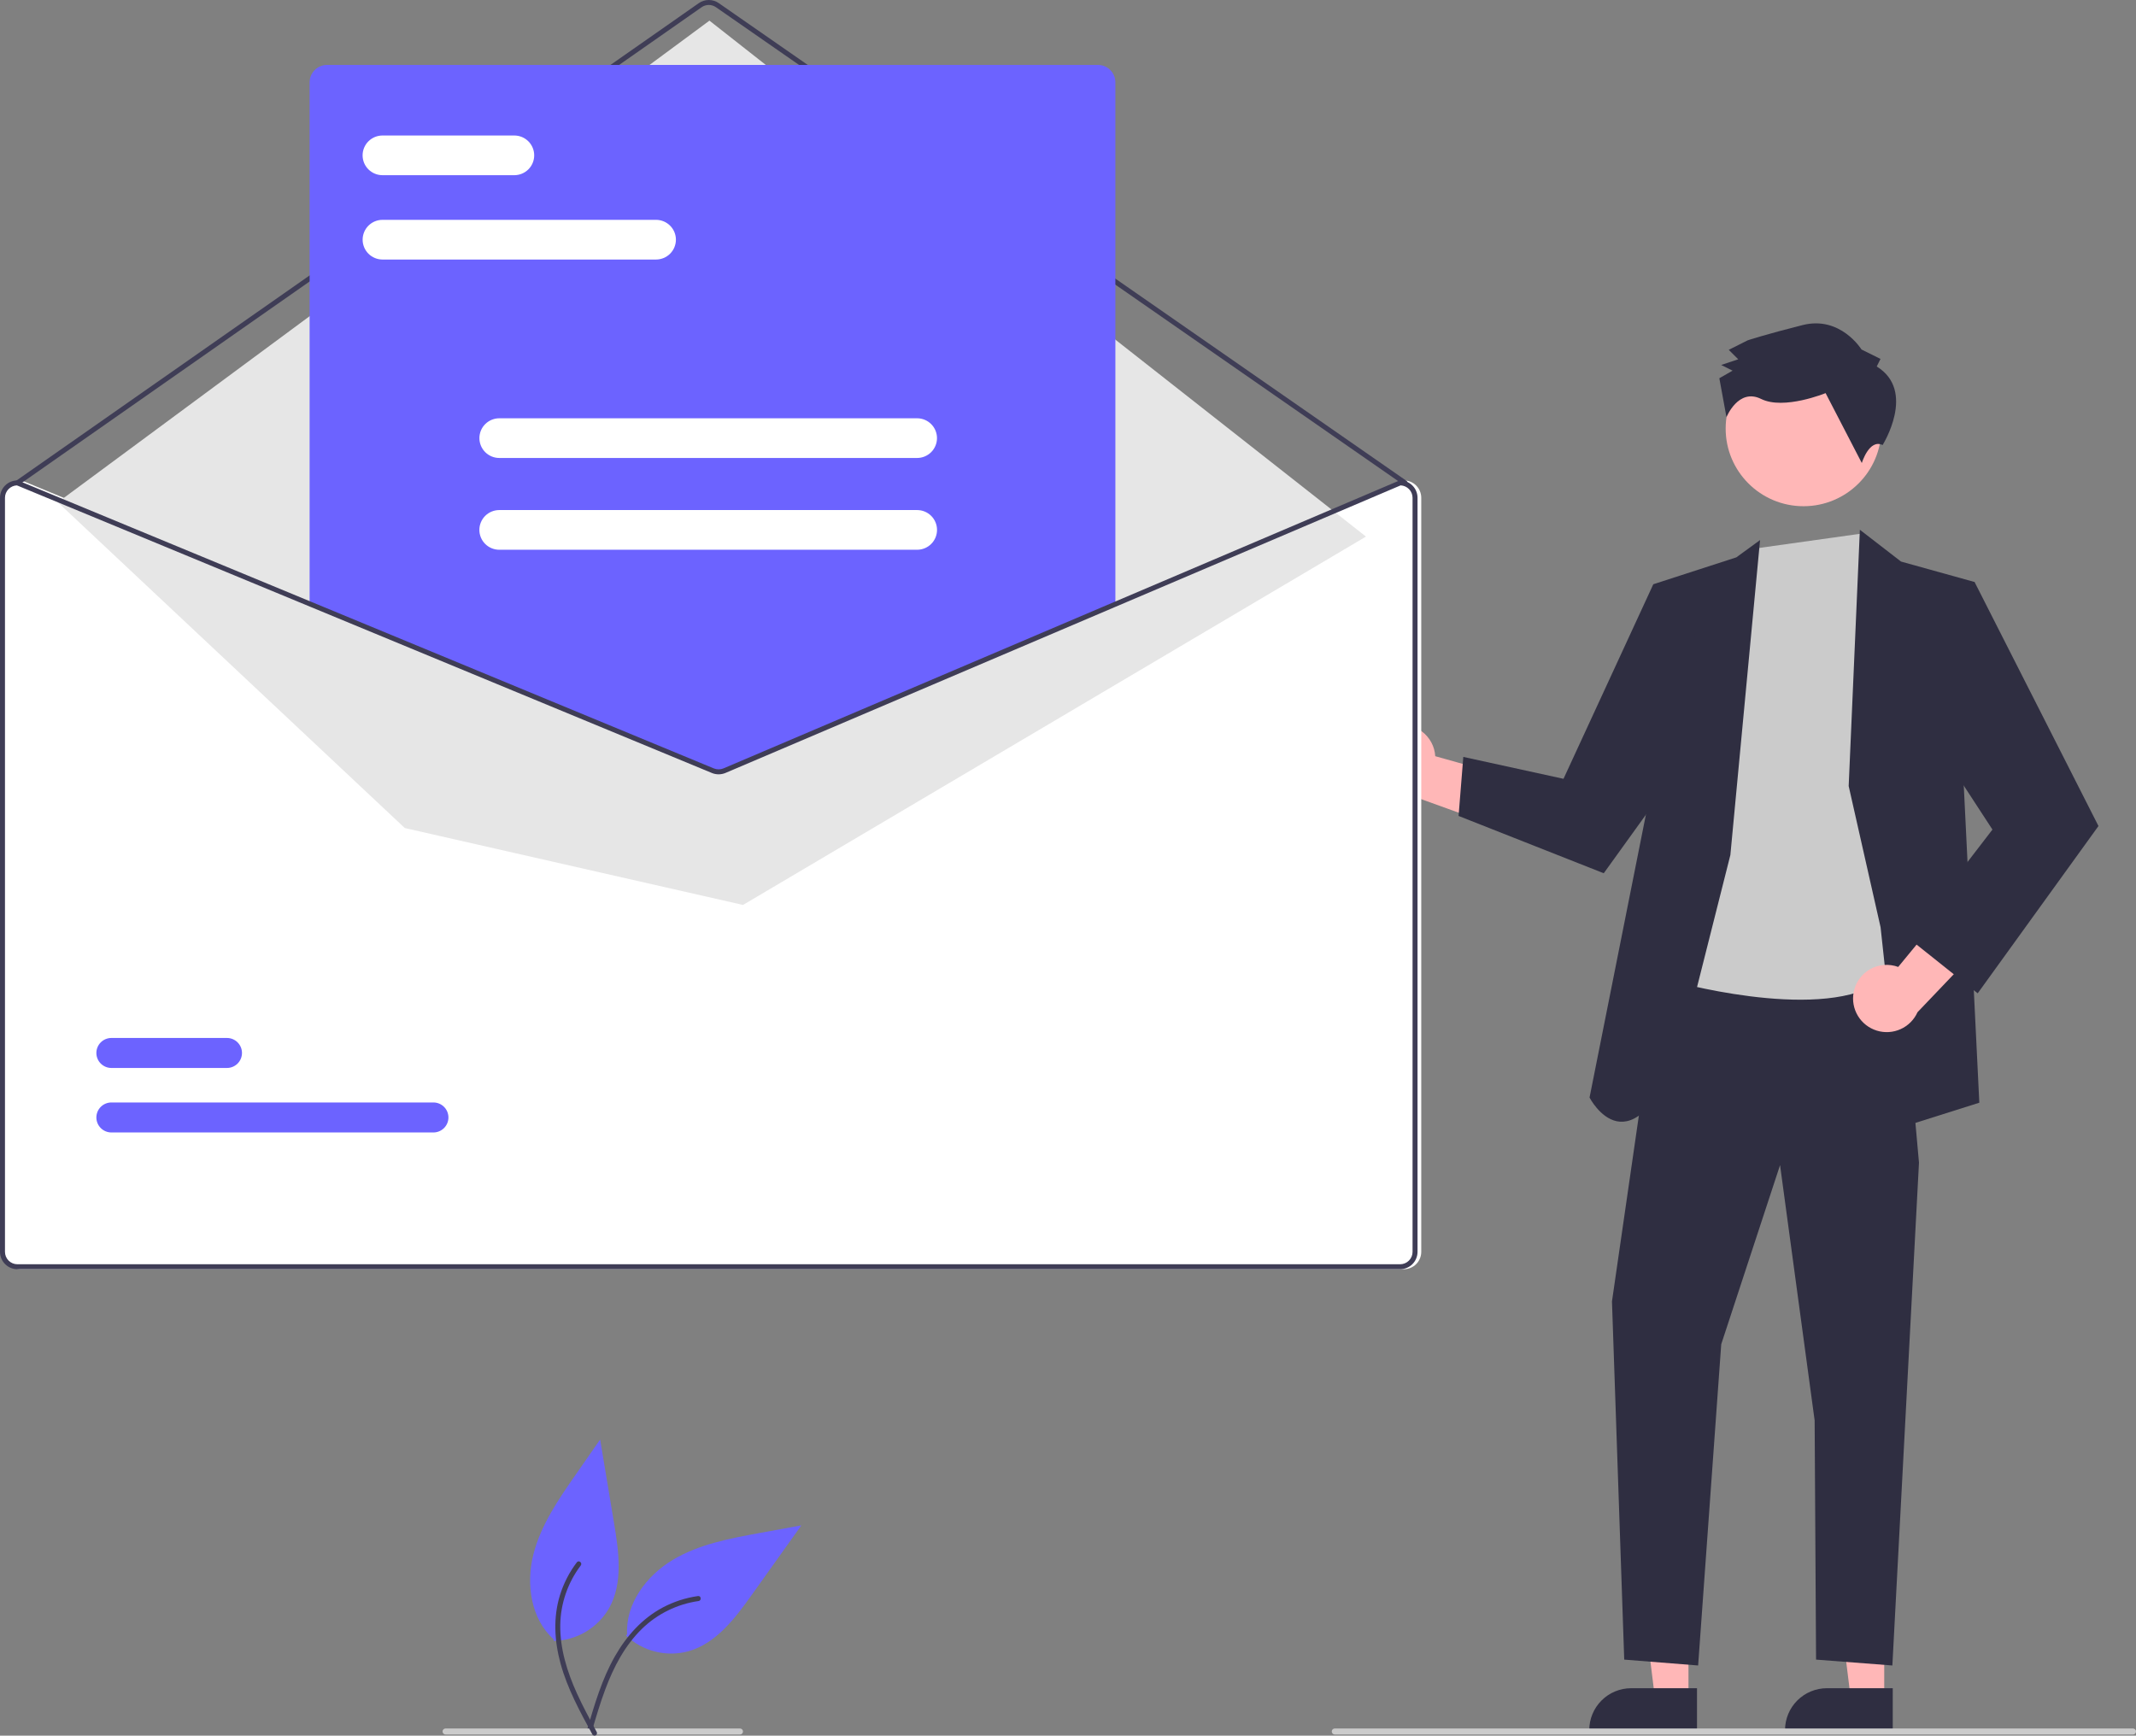 <svg width="459" height="373" viewBox="0 0 459 373" fill="none" xmlns="http://www.w3.org/2000/svg">
<rect x="0" y="0" width="459" height="373" fill="#808080" stroke="none"/>
<g clip-path="url(#clip0_96_352)">
<path d="M134.539 351.5C136.291 353.16 138.442 354.342 140.784 354.932C143.127 355.522 145.583 355.501 147.914 354.869C153.891 353.177 157.947 347.798 161.547 342.748L172.199 327.812L163.222 329.454C156.766 330.634 150.15 331.874 144.528 335.253C138.905 338.632 134.402 344.664 134.758 351.201" fill="#6C63FF"/>
<path d="M126.195 371.62C127.769 366.266 129.353 360.838 132.132 355.957C134.601 351.623 137.974 347.821 142.424 345.456C144.785 344.205 147.346 343.374 149.992 343C150.683 342.903 150.795 343.975 150.108 344.072C145.526 344.725 141.27 346.813 137.953 350.035C134.277 353.623 131.866 358.248 130.083 363.009C129.004 365.888 128.133 368.836 127.266 371.785C127.24 371.925 127.162 372.049 127.047 372.133C126.933 372.217 126.79 372.253 126.649 372.236C126.508 372.213 126.381 372.136 126.297 372.021C126.212 371.906 126.176 371.762 126.197 371.621L126.195 371.62Z" fill="#3F3D56"/>
<path d="M299.545 155.959C300.568 155.713 301.633 155.694 302.664 155.903C303.696 156.112 304.668 156.543 305.514 157.168C306.36 157.793 307.059 158.595 307.56 159.518C308.062 160.441 308.355 161.462 308.418 162.51L333.046 169.416L322.997 178.098L301.15 170.209C299.378 170.198 297.672 169.539 296.354 168.357C295.037 167.174 294.2 165.551 294.002 163.795C293.804 162.038 294.259 160.271 295.281 158.826C296.302 157.382 297.82 156.362 299.545 155.959Z" fill="#FFB7B7"/>
<path d="M362.833 365.144L355.654 365.143L352.238 337.523L362.834 337.523L362.833 365.144Z" fill="#FFB7B7"/>
<path d="M364.663 372.085L341.516 372.084V371.792C341.516 369.409 342.465 367.123 344.155 365.438C345.844 363.752 348.136 362.805 350.525 362.805L364.663 362.806L364.663 372.085Z" fill="#2F2E41"/>
<path d="M404.898 365.144L397.719 365.143L394.304 337.523L404.899 337.523L404.898 365.144Z" fill="#FFB7B7"/>
<path d="M406.728 372.085L383.581 372.084V371.792C383.581 369.409 384.531 367.123 386.22 365.438C387.91 363.752 390.201 362.805 392.591 362.805L406.729 362.806L406.728 372.085Z" fill="#2F2E41"/>
<path d="M356.967 206.613L346.393 279.678L349.027 356.659L364.907 357.92L369.872 288.883L382.512 250.388L389.944 305.262L390.249 356.659L406.646 357.92L412.365 249.866L408.158 202.873L356.967 206.613Z" fill="#2F2E41"/>
<path d="M387.552 108.789C396.791 108.789 404.281 101.318 404.281 92.102C404.281 82.886 396.791 75.415 387.552 75.415C378.313 75.415 370.823 82.886 370.823 92.102C370.823 101.318 378.313 108.789 387.552 108.789Z" fill="#FFB7B7"/>
<path d="M377.241 117.866L358.772 210.675C358.772 210.675 389.866 219.577 403.488 211.359C417.109 203.141 411.005 177.771 411.005 177.771L408.511 134.603L403.901 123.687L399.989 114.675L377.241 117.866Z" fill="#CBCBCB"/>
<path d="M371.835 183.744L378.215 116.064L373.113 119.78L355.274 125.559L354.053 173.208L341.574 235.868C341.574 235.868 350.494 253.23 361.548 224.507L371.835 183.744Z" fill="#2F2E41"/>
<path d="M363.859 132.685L355.274 125.559L335.979 167.37L314.447 162.665L313.43 175.35L344.626 187.666L365.885 158.143L363.859 132.685Z" fill="#2F2E41"/>
<path d="M397.258 168.93L399.662 113.848L408.511 120.683L424.313 125.077L421.996 168.93L425.331 236.976L408.763 242.211L404.113 199.273L397.258 168.93Z" fill="#2F2E41"/>
<path d="M398.322 213.271C398.507 212.237 398.917 211.257 399.524 210.399C400.13 209.541 400.917 208.826 401.831 208.304C402.744 207.782 403.761 207.466 404.81 207.379C405.858 207.292 406.914 207.435 407.901 207.798L424.137 188.077L428.069 200.745L412.048 217.531C411.326 219.145 410.035 220.439 408.421 221.167C406.806 221.895 404.98 222.007 403.288 221.482C401.596 220.957 400.156 219.831 399.241 218.318C398.325 216.804 397.998 215.009 398.322 213.271Z" fill="#FFB7B7"/>
<path d="M413.733 131.191L424.313 125.077L450.935 177.518L424.98 213.47L410.176 201.663L428.152 178.279L411.768 153.163L413.733 131.191Z" fill="#2F2E41"/>
<path d="M403.286 78.761L404.097 77.133L400.017 75.111C400.017 75.111 395.515 67.804 387.369 69.857C379.223 71.91 375.558 73.139 375.558 73.139L371.487 75.182L373.53 77.21L369.865 78.439L372.314 79.652L369.465 81.286L370.998 89.659C370.998 89.659 373.546 83.308 378.442 85.735C383.339 88.162 392.297 84.481 392.297 84.481L400.078 99.504C400.078 99.504 401.684 94.237 404.546 95.641C404.546 95.641 411.858 84.025 403.286 78.761Z" fill="#2F2E41"/>
<path d="M301.67 103.243H301.563L240.214 129.375L156.276 165.128C155.948 165.266 155.596 165.338 155.24 165.339C154.884 165.341 154.531 165.273 154.202 165.139L67.602 129.3L4.746 103.286L4.65 103.243H4.543C3.551 103.245 2.6 103.638 1.899 104.338C1.197 105.037 0.803 105.986 0.802 106.975V269.03C0.803 270.019 1.197 270.968 1.899 271.667C2.6 272.367 3.551 272.76 4.543 272.762H301.67C302.662 272.76 303.613 272.367 304.314 271.667C305.016 270.968 305.41 270.019 305.411 269.03V106.975C305.41 105.986 305.016 105.037 304.314 104.338C303.613 103.638 302.662 103.245 301.67 103.243Z" fill="white"/>
<path d="M301.937 104.31C301.828 104.31 301.722 104.276 301.632 104.214L153.838 1.542C153.389 1.231 152.854 1.064 152.307 1.065C151.76 1.066 151.226 1.234 150.777 1.547L4.048 104.213C3.932 104.294 3.788 104.326 3.649 104.301C3.509 104.277 3.385 104.198 3.304 104.082C3.223 103.967 3.191 103.823 3.215 103.684C3.239 103.545 3.318 103.421 3.434 103.34L150.163 0.674C150.792 0.236 151.539 0.001 152.305 5.05719e-06C153.071 -0.001 153.82 0.231 154.449 0.667L302.243 103.339C302.336 103.404 302.407 103.497 302.443 103.604C302.48 103.712 302.481 103.828 302.447 103.936C302.413 104.045 302.345 104.139 302.254 104.206C302.162 104.273 302.051 104.31 301.937 104.31Z" fill="#3F3D56"/>
<path d="M12.432 107.949L152.451 4.435L293.534 115.315L159.665 194.476L86.987 177.951L12.432 107.949Z" fill="#E6E6E6"/>
<path d="M93.122 243.371H23.949C23.524 243.372 23.103 243.29 22.71 243.129C22.318 242.968 21.96 242.731 21.66 242.432C21.358 242.133 21.119 241.778 20.956 241.386C20.793 240.995 20.709 240.576 20.708 240.152C20.707 239.728 20.791 239.309 20.953 238.917C21.115 238.526 21.353 238.17 21.653 237.87C21.953 237.57 22.309 237.332 22.702 237.17C23.094 237.007 23.515 236.924 23.939 236.924H93.122C93.547 236.923 93.968 237.005 94.361 237.166C94.754 237.327 95.111 237.564 95.412 237.863C95.713 238.162 95.952 238.517 96.115 238.908C96.278 239.299 96.362 239.719 96.363 240.143C96.364 240.566 96.281 240.986 96.118 241.378C95.956 241.769 95.719 242.125 95.418 242.425C95.118 242.725 94.762 242.963 94.369 243.125C93.977 243.287 93.556 243.371 93.132 243.371H93.122Z" fill="#6C63FF"/>
<path d="M48.767 229.511H23.949C23.524 229.512 23.103 229.43 22.71 229.269C22.318 229.108 21.96 228.871 21.66 228.572C21.358 228.273 21.119 227.918 20.956 227.527C20.793 227.135 20.709 226.716 20.708 226.292C20.707 225.868 20.791 225.449 20.953 225.057C21.115 224.666 21.353 224.31 21.653 224.01C21.953 223.71 22.309 223.472 22.702 223.31C23.094 223.147 23.515 223.064 23.939 223.064H48.767C49.623 223.064 50.444 223.403 51.05 224.006C51.657 224.61 51.998 225.428 51.999 226.283C52 227.137 51.661 227.957 51.057 228.562C50.453 229.167 49.633 229.509 48.776 229.511H48.767Z" fill="#6C63FF"/>
<path d="M154.421 165.605C153.895 165.606 153.374 165.504 152.888 165.306L66.533 129.563V17.685C66.534 16.695 66.929 15.747 67.63 15.047C68.331 14.348 69.282 13.954 70.274 13.953H235.939C236.931 13.954 237.881 14.348 238.583 15.047C239.284 15.747 239.678 16.695 239.68 17.685V129.641L239.517 129.711L156.001 165.288C155.501 165.498 154.963 165.606 154.421 165.605Z" fill="#6C63FF"/>
<path d="M300.869 103.243H300.762L239.412 129.375L155.474 165.128C155.146 165.266 154.794 165.338 154.438 165.339C154.082 165.341 153.73 165.273 153.4 165.139L66.8 129.3L3.944 103.286L3.848 103.243H3.741C2.749 103.245 1.798 103.638 1.097 104.338C0.396 105.037 0.001 105.986 0 106.975V269.03C0.001 270.019 0.396 270.968 1.097 271.667C1.798 272.367 2.749 272.761 3.741 272.762H300.869C301.86 272.761 302.811 272.367 303.513 271.667C304.214 270.968 304.608 270.019 304.609 269.03V106.975C304.608 105.986 304.214 105.037 303.513 104.338C302.811 103.638 301.86 103.245 300.869 103.243ZM303.541 269.03C303.54 269.737 303.259 270.415 302.758 270.914C302.257 271.414 301.577 271.695 300.869 271.695H3.741C3.032 271.695 2.353 271.414 1.852 270.914C1.351 270.415 1.069 269.737 1.069 269.03V106.975C1.07 106.286 1.338 105.623 1.817 105.127C2.296 104.63 2.949 104.337 3.639 104.31L66.8 130.452L152.989 166.125C153.922 166.504 154.967 166.498 155.896 166.109L239.412 130.532L300.976 104.31C301.665 104.339 302.316 104.633 302.794 105.129C303.272 105.626 303.539 106.287 303.541 106.975L303.541 269.03Z" fill="#3F3D56"/>
<path d="M140.977 55.774H82.193C81.06 55.772 79.975 55.322 79.174 54.522C78.374 53.722 77.925 52.639 77.925 51.509C77.925 50.379 78.374 49.296 79.174 48.496C79.975 47.697 81.06 47.246 82.193 47.245H140.977C142.109 47.246 143.195 47.697 143.995 48.496C144.795 49.296 145.245 50.379 145.245 51.509C145.245 52.639 144.795 53.722 143.995 54.522C143.195 55.322 142.109 55.772 140.977 55.774Z" fill="white"/>
<path d="M110.517 37.649H82.193C81.059 37.649 79.972 37.2 79.17 36.4C78.368 35.6 77.918 34.516 77.918 33.385C77.918 32.254 78.368 31.169 79.17 30.369C79.972 29.569 81.059 29.12 82.193 29.12H110.517C111.65 29.12 112.738 29.569 113.54 30.369C114.341 31.169 114.792 32.254 114.792 33.385C114.792 34.516 114.341 35.6 113.54 36.4C112.738 37.2 111.65 37.649 110.517 37.649Z" fill="white"/>
<path d="M197.072 98.42H107.293C106.159 98.42 105.072 97.971 104.27 97.171C103.468 96.371 103.018 95.286 103.018 94.155C103.018 93.024 103.468 91.939 104.27 91.14C105.072 90.34 106.159 89.891 107.293 89.891H197.072C198.206 89.891 199.294 90.34 200.096 91.14C200.897 91.939 201.348 93.024 201.348 94.155C201.348 95.286 200.897 96.371 200.096 97.171C199.294 97.971 198.206 98.42 197.072 98.42Z" fill="white"/>
<path d="M197.072 118.144H107.292C106.73 118.145 106.174 118.035 105.654 117.821C105.135 117.607 104.662 117.293 104.265 116.897C103.867 116.501 103.551 116.031 103.336 115.513C103.121 114.995 103.01 114.44 103.01 113.879C103.01 113.318 103.121 112.763 103.336 112.245C103.551 111.727 103.867 111.257 104.265 110.861C104.662 110.465 105.135 110.151 105.654 109.937C106.174 109.723 106.73 109.613 107.292 109.614H197.072C197.634 109.613 198.191 109.723 198.711 109.937C199.23 110.151 199.702 110.465 200.1 110.861C200.498 111.257 200.813 111.727 201.029 112.245C201.244 112.763 201.355 113.318 201.355 113.879C201.355 114.44 201.244 114.995 201.029 115.513C200.813 116.031 200.498 116.501 200.1 116.897C199.702 117.293 199.23 117.607 198.711 117.821C198.191 118.035 197.634 118.145 197.072 118.144Z" fill="white"/>
<path d="M458.347 372.759H286.83C286.657 372.759 286.491 372.69 286.369 372.568C286.246 372.446 286.178 372.281 286.178 372.108C286.178 371.936 286.246 371.77 286.369 371.648C286.491 371.526 286.657 371.458 286.83 371.458H458.347C458.52 371.458 458.686 371.526 458.809 371.648C458.931 371.77 459 371.936 459 372.108C459 372.281 458.931 372.446 458.809 372.568C458.686 372.69 458.52 372.759 458.347 372.759Z" fill="#CBCBCB"/>
<path d="M159.007 372.759H95.748C95.575 372.759 95.409 372.69 95.287 372.568C95.164 372.446 95.096 372.281 95.096 372.108C95.096 371.936 95.164 371.77 95.287 371.648C95.409 371.526 95.575 371.458 95.748 371.458H159.007C159.18 371.458 159.346 371.526 159.468 371.648C159.591 371.77 159.659 371.936 159.659 372.108C159.659 372.281 159.591 372.446 159.468 372.568C159.346 372.69 159.18 372.759 159.007 372.759Z" fill="#CBCBCB"/>
<path d="M119.008 352.646C121.423 352.59 123.784 351.915 125.862 350.686C127.94 349.456 129.666 347.714 130.873 345.626C133.914 340.222 132.988 333.555 131.97 327.442L128.964 309.359L123.76 316.838C120.017 322.216 116.202 327.749 114.605 334.099C113.007 340.45 114.078 347.894 118.952 352.279" fill="#6C63FF"/>
<path d="M127.316 372.781C124.646 367.877 121.932 362.914 120.453 357.499C119.14 352.689 118.843 347.62 120.327 342.814C121.116 340.266 122.344 337.875 123.957 335.749C124.378 335.194 125.215 335.875 124.797 336.427C122.009 340.114 120.467 344.588 120.393 349.205C120.323 354.335 121.884 359.31 123.985 363.94C125.254 366.74 126.722 369.444 128.192 372.144C128.272 372.261 128.304 372.404 128.282 372.544C128.26 372.684 128.185 372.811 128.073 372.898C127.957 372.981 127.812 373.016 127.671 372.993C127.53 372.971 127.403 372.894 127.318 372.779L127.316 372.781Z" fill="#3F3D56"/>
</g>
<defs>
<clipPath id="clip0_96_352">
<rect width="459" height="373" fill="white"/>
</clipPath>
</defs>
</svg>
